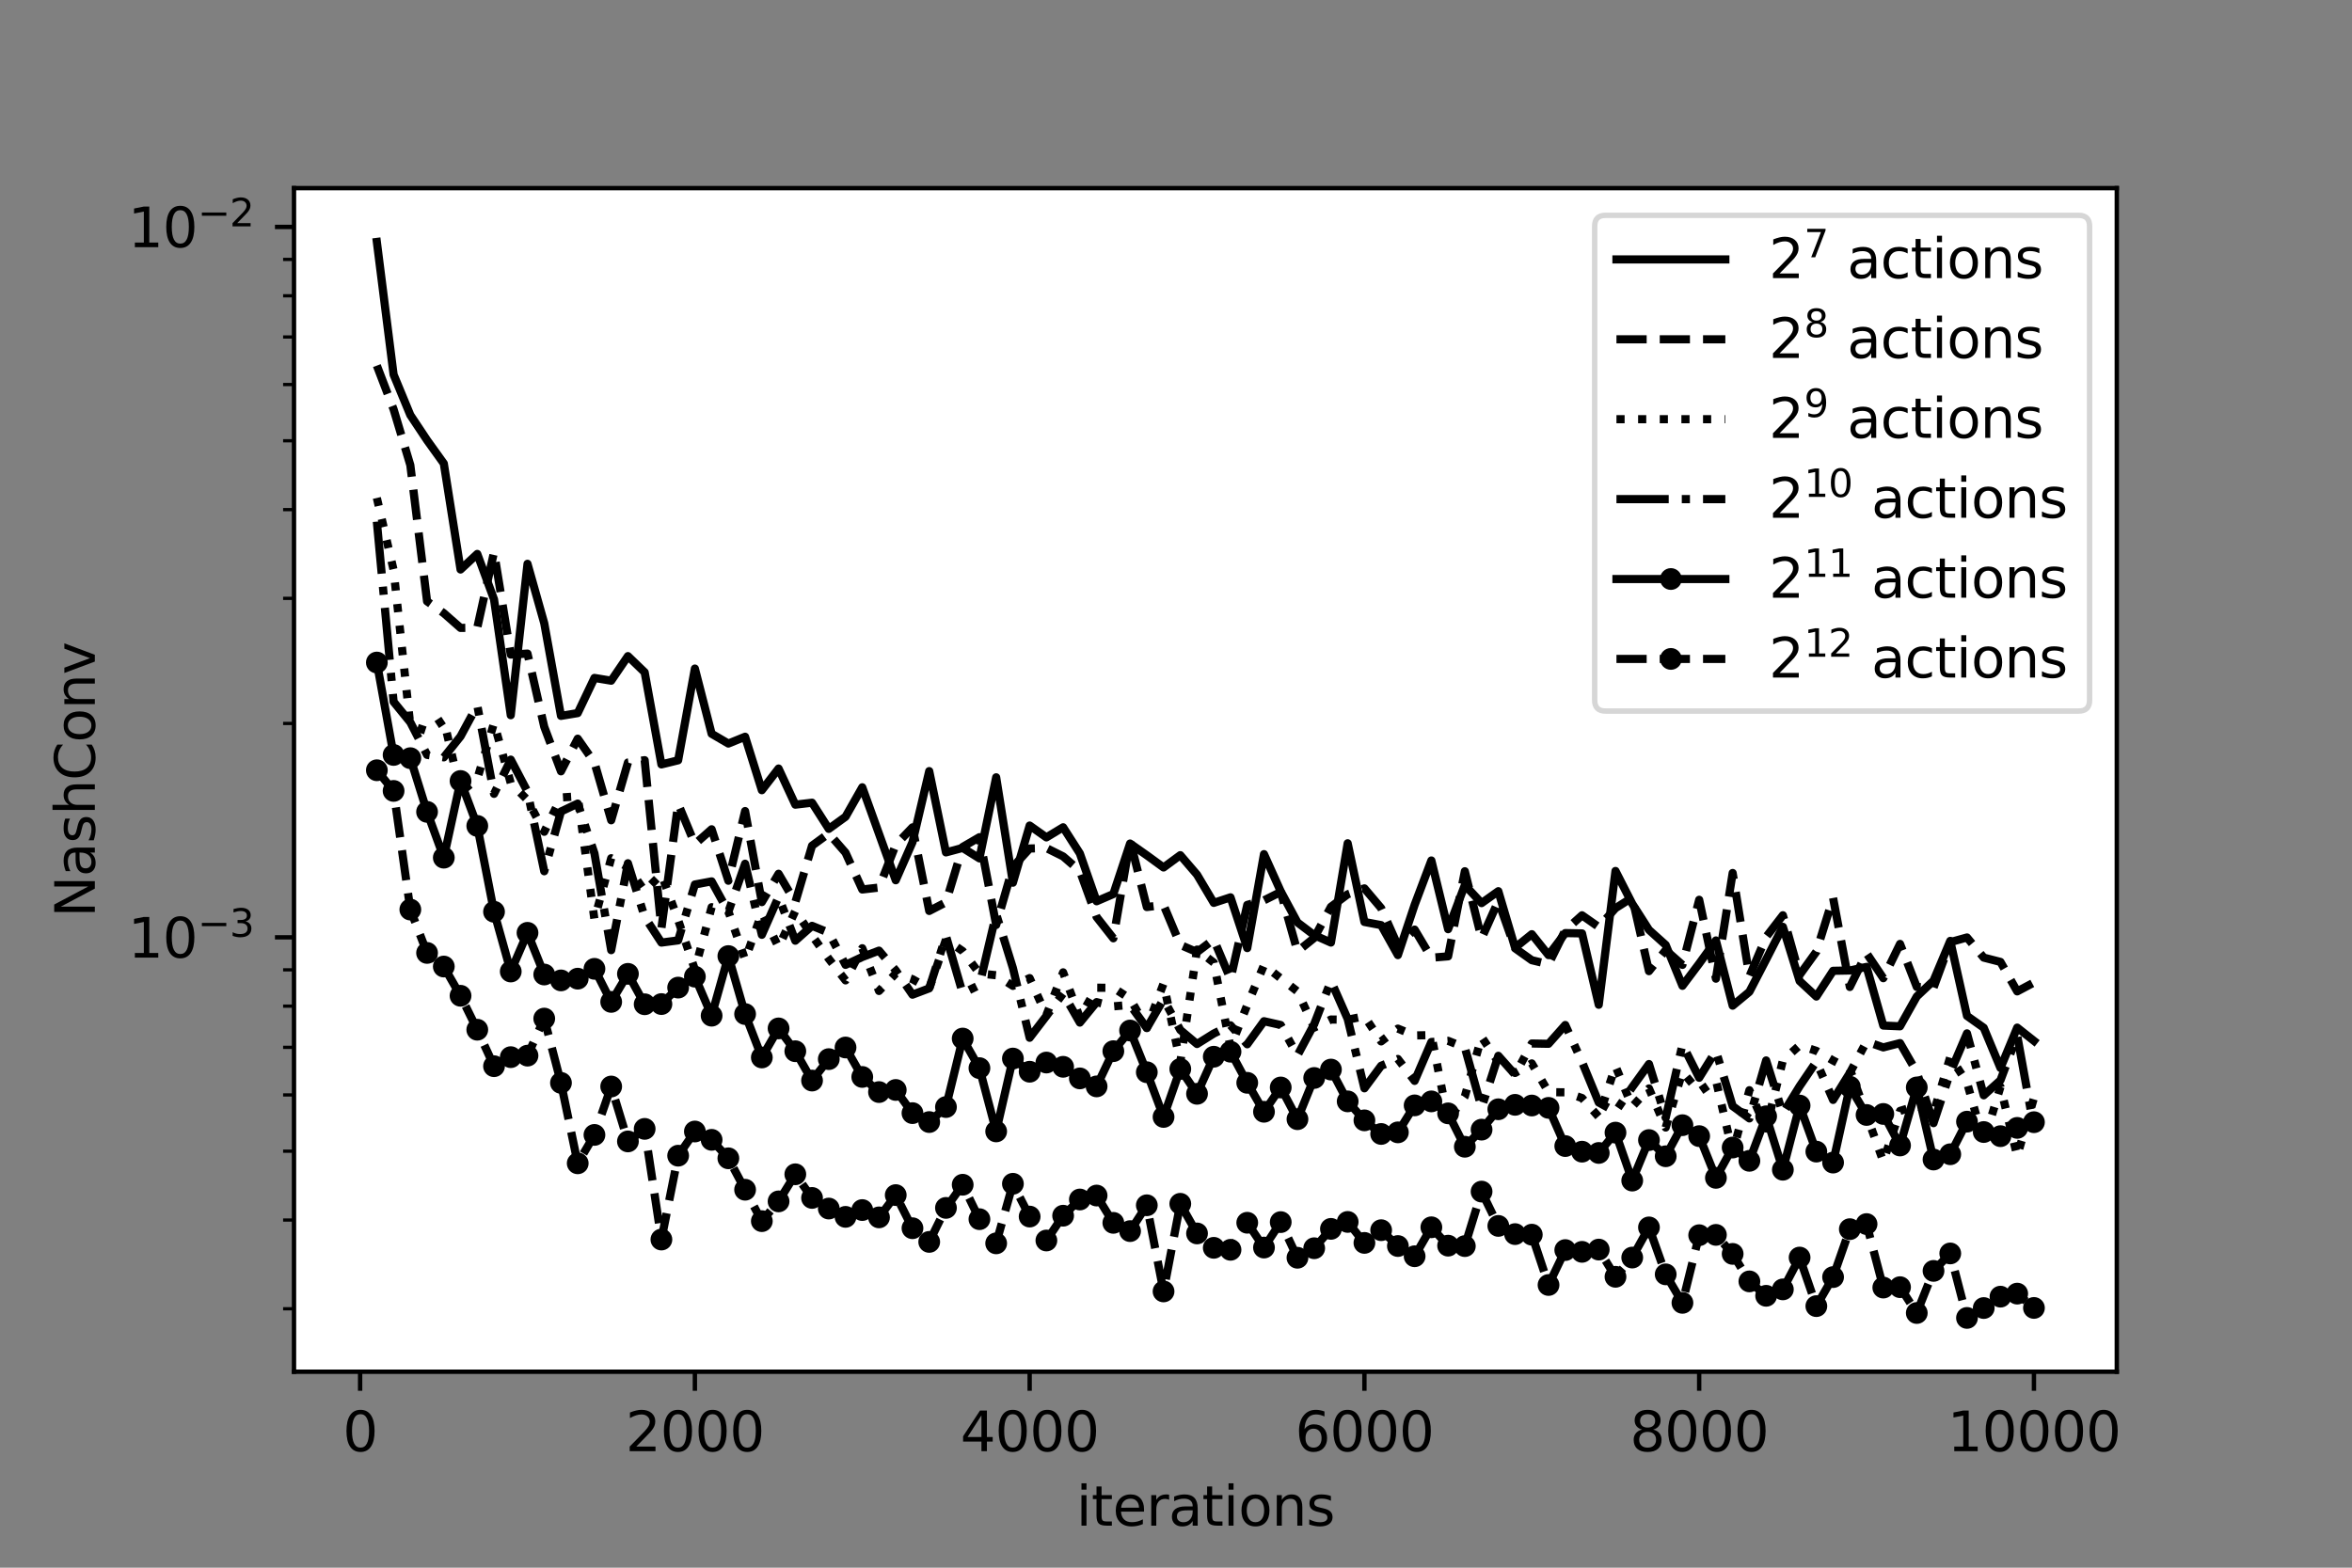 <?xml version="1.0" encoding="utf-8" standalone="no"?>
<!DOCTYPE svg PUBLIC "-//W3C//DTD SVG 1.1//EN"
  "http://www.w3.org/Graphics/SVG/1.1/DTD/svg11.dtd">
<svg xmlns:xlink="http://www.w3.org/1999/xlink" width="432pt" height="288pt" viewBox="0 0 432 288" xmlns="http://www.w3.org/2000/svg" version="1.1">
 <rect x="0" y="0" width="432" height="288" fill="#808080" stroke="none"/>
 <defs>
  <style type="text/css">*{stroke-linejoin: round; stroke-linecap: butt}</style>
 </defs>
 <g id="figure_1">
  <g id="patch_1">
   <path d="M 0 288 
L 432 288 
L 432 0 
L 0 0 
L 0 288 
z
" style="fill: none"/>
  </g>
  <g id="axes_1">
   <g id="patch_2">
    <path d="M 54 252 
L 388.8 252 
L 388.8 34.56 
L 54 34.56 
z
" style="fill: #ffffff"/>
   </g>
   <g id="matplotlib.axis_1">
    <g id="xtick_1">
     <g id="line2d_1">
      <defs>
       <path id="m431e5db49f" d="M 0 0 
L 0 3.5 
" style="stroke: #000000; stroke-width: 0.8"/>
      </defs>
      <g>
       <use xlink:href="#m431e5db49f" x="66.144" y="252" style="stroke: #000000; stroke-width: 0.8"/>
      </g>
     </g>
     <g id="text_1">
      <!-- 0 -->
      <g transform="translate(62.963 266.598)scale(0.1 -0.1)">
       <defs>
        <path id="DejaVuSans-30" d="M 2034 4250 
Q 1547 4250 1301 3770 
Q 1056 3291 1056 2328 
Q 1056 1369 1301 889 
Q 1547 409 2034 409 
Q 2525 409 2770 889 
Q 3016 1369 3016 2328 
Q 3016 3291 2770 3770 
Q 2525 4250 2034 4250 
z
M 2034 4750 
Q 2819 4750 3233 4129 
Q 3647 3509 3647 2328 
Q 3647 1150 3233 529 
Q 2819 -91 2034 -91 
Q 1250 -91 836 529 
Q 422 1150 422 2328 
Q 422 3509 836 4129 
Q 1250 4750 2034 4750 
z
" transform="scale(0.016)"/>
       </defs>
       <use xlink:href="#DejaVuSans-30"/>
      </g>
     </g>
    </g>
    <g id="xtick_2">
     <g id="line2d_2">
      <g>
       <use xlink:href="#m431e5db49f" x="127.631" y="252" style="stroke: #000000; stroke-width: 0.8"/>
      </g>
     </g>
     <g id="text_2">
      <!-- 2000 -->
      <g transform="translate(114.906 266.598)scale(0.1 -0.1)">
       <defs>
        <path id="DejaVuSans-32" d="M 1228 531 
L 3431 531 
L 3431 0 
L 469 0 
L 469 531 
Q 828 903 1448 1529 
Q 2069 2156 2228 2338 
Q 2531 2678 2651 2914 
Q 2772 3150 2772 3378 
Q 2772 3750 2511 3984 
Q 2250 4219 1831 4219 
Q 1534 4219 1204 4116 
Q 875 4013 500 3803 
L 500 4441 
Q 881 4594 1212 4672 
Q 1544 4750 1819 4750 
Q 2544 4750 2975 4387 
Q 3406 4025 3406 3419 
Q 3406 3131 3298 2873 
Q 3191 2616 2906 2266 
Q 2828 2175 2409 1742 
Q 1991 1309 1228 531 
z
" transform="scale(0.016)"/>
       </defs>
       <use xlink:href="#DejaVuSans-32"/>
       <use xlink:href="#DejaVuSans-30" x="63.623"/>
       <use xlink:href="#DejaVuSans-30" x="127.246"/>
       <use xlink:href="#DejaVuSans-30" x="190.869"/>
      </g>
     </g>
    </g>
    <g id="xtick_3">
     <g id="line2d_3">
      <g>
       <use xlink:href="#m431e5db49f" x="189.119" y="252" style="stroke: #000000; stroke-width: 0.8"/>
      </g>
     </g>
     <g id="text_3">
      <!-- 4000 -->
      <g transform="translate(176.394 266.598)scale(0.1 -0.1)">
       <defs>
        <path id="DejaVuSans-34" d="M 2419 4116 
L 825 1625 
L 2419 1625 
L 2419 4116 
z
M 2253 4666 
L 3047 4666 
L 3047 1625 
L 3713 1625 
L 3713 1100 
L 3047 1100 
L 3047 0 
L 2419 0 
L 2419 1100 
L 313 1100 
L 313 1709 
L 2253 4666 
z
" transform="scale(0.016)"/>
       </defs>
       <use xlink:href="#DejaVuSans-34"/>
       <use xlink:href="#DejaVuSans-30" x="63.623"/>
       <use xlink:href="#DejaVuSans-30" x="127.246"/>
       <use xlink:href="#DejaVuSans-30" x="190.869"/>
      </g>
     </g>
    </g>
    <g id="xtick_4">
     <g id="line2d_4">
      <g>
       <use xlink:href="#m431e5db49f" x="250.607" y="252" style="stroke: #000000; stroke-width: 0.8"/>
      </g>
     </g>
     <g id="text_4">
      <!-- 6000 -->
      <g transform="translate(237.882 266.598)scale(0.1 -0.1)">
       <defs>
        <path id="DejaVuSans-36" d="M 2113 2584 
Q 1688 2584 1439 2293 
Q 1191 2003 1191 1497 
Q 1191 994 1439 701 
Q 1688 409 2113 409 
Q 2538 409 2786 701 
Q 3034 994 3034 1497 
Q 3034 2003 2786 2293 
Q 2538 2584 2113 2584 
z
M 3366 4563 
L 3366 3988 
Q 3128 4100 2886 4159 
Q 2644 4219 2406 4219 
Q 1781 4219 1451 3797 
Q 1122 3375 1075 2522 
Q 1259 2794 1537 2939 
Q 1816 3084 2150 3084 
Q 2853 3084 3261 2657 
Q 3669 2231 3669 1497 
Q 3669 778 3244 343 
Q 2819 -91 2113 -91 
Q 1303 -91 875 529 
Q 447 1150 447 2328 
Q 447 3434 972 4092 
Q 1497 4750 2381 4750 
Q 2619 4750 2861 4703 
Q 3103 4656 3366 4563 
z
" transform="scale(0.016)"/>
       </defs>
       <use xlink:href="#DejaVuSans-36"/>
       <use xlink:href="#DejaVuSans-30" x="63.623"/>
       <use xlink:href="#DejaVuSans-30" x="127.246"/>
       <use xlink:href="#DejaVuSans-30" x="190.869"/>
      </g>
     </g>
    </g>
    <g id="xtick_5">
     <g id="line2d_5">
      <g>
       <use xlink:href="#m431e5db49f" x="312.094" y="252" style="stroke: #000000; stroke-width: 0.8"/>
      </g>
     </g>
     <g id="text_5">
      <!-- 8000 -->
      <g transform="translate(299.369 266.598)scale(0.1 -0.1)">
       <defs>
        <path id="DejaVuSans-38" d="M 2034 2216 
Q 1584 2216 1326 1975 
Q 1069 1734 1069 1313 
Q 1069 891 1326 650 
Q 1584 409 2034 409 
Q 2484 409 2743 651 
Q 3003 894 3003 1313 
Q 3003 1734 2745 1975 
Q 2488 2216 2034 2216 
z
M 1403 2484 
Q 997 2584 770 2862 
Q 544 3141 544 3541 
Q 544 4100 942 4425 
Q 1341 4750 2034 4750 
Q 2731 4750 3128 4425 
Q 3525 4100 3525 3541 
Q 3525 3141 3298 2862 
Q 3072 2584 2669 2484 
Q 3125 2378 3379 2068 
Q 3634 1759 3634 1313 
Q 3634 634 3220 271 
Q 2806 -91 2034 -91 
Q 1263 -91 848 271 
Q 434 634 434 1313 
Q 434 1759 690 2068 
Q 947 2378 1403 2484 
z
M 1172 3481 
Q 1172 3119 1398 2916 
Q 1625 2713 2034 2713 
Q 2441 2713 2670 2916 
Q 2900 3119 2900 3481 
Q 2900 3844 2670 4047 
Q 2441 4250 2034 4250 
Q 1625 4250 1398 4047 
Q 1172 3844 1172 3481 
z
" transform="scale(0.016)"/>
       </defs>
       <use xlink:href="#DejaVuSans-38"/>
       <use xlink:href="#DejaVuSans-30" x="63.623"/>
       <use xlink:href="#DejaVuSans-30" x="127.246"/>
       <use xlink:href="#DejaVuSans-30" x="190.869"/>
      </g>
     </g>
    </g>
    <g id="xtick_6">
     <g id="line2d_6">
      <g>
       <use xlink:href="#m431e5db49f" x="373.582" y="252" style="stroke: #000000; stroke-width: 0.8"/>
      </g>
     </g>
     <g id="text_6">
      <!-- 10000 -->
      <g transform="translate(357.676 266.598)scale(0.1 -0.1)">
       <defs>
        <path id="DejaVuSans-31" d="M 794 531 
L 1825 531 
L 1825 4091 
L 703 3866 
L 703 4441 
L 1819 4666 
L 2450 4666 
L 2450 531 
L 3481 531 
L 3481 0 
L 794 0 
L 794 531 
z
" transform="scale(0.016)"/>
       </defs>
       <use xlink:href="#DejaVuSans-31"/>
       <use xlink:href="#DejaVuSans-30" x="63.623"/>
       <use xlink:href="#DejaVuSans-30" x="127.246"/>
       <use xlink:href="#DejaVuSans-30" x="190.869"/>
       <use xlink:href="#DejaVuSans-30" x="254.492"/>
      </g>
     </g>
    </g>
    <g id="text_7">
     <!-- iterations -->
     <g transform="translate(197.673 280.277)scale(0.1 -0.1)">
      <defs>
       <path id="DejaVuSans-69" d="M 603 3500 
L 1178 3500 
L 1178 0 
L 603 0 
L 603 3500 
z
M 603 4863 
L 1178 4863 
L 1178 4134 
L 603 4134 
L 603 4863 
z
" transform="scale(0.016)"/>
       <path id="DejaVuSans-74" d="M 1172 4494 
L 1172 3500 
L 2356 3500 
L 2356 3053 
L 1172 3053 
L 1172 1153 
Q 1172 725 1289 603 
Q 1406 481 1766 481 
L 2356 481 
L 2356 0 
L 1766 0 
Q 1100 0 847 248 
Q 594 497 594 1153 
L 594 3053 
L 172 3053 
L 172 3500 
L 594 3500 
L 594 4494 
L 1172 4494 
z
" transform="scale(0.016)"/>
       <path id="DejaVuSans-65" d="M 3597 1894 
L 3597 1613 
L 953 1613 
Q 991 1019 1311 708 
Q 1631 397 2203 397 
Q 2534 397 2845 478 
Q 3156 559 3463 722 
L 3463 178 
Q 3153 47 2828 -22 
Q 2503 -91 2169 -91 
Q 1331 -91 842 396 
Q 353 884 353 1716 
Q 353 2575 817 3079 
Q 1281 3584 2069 3584 
Q 2775 3584 3186 3129 
Q 3597 2675 3597 1894 
z
M 3022 2063 
Q 3016 2534 2758 2815 
Q 2500 3097 2075 3097 
Q 1594 3097 1305 2825 
Q 1016 2553 972 2059 
L 3022 2063 
z
" transform="scale(0.016)"/>
       <path id="DejaVuSans-72" d="M 2631 2963 
Q 2534 3019 2420 3045 
Q 2306 3072 2169 3072 
Q 1681 3072 1420 2755 
Q 1159 2438 1159 1844 
L 1159 0 
L 581 0 
L 581 3500 
L 1159 3500 
L 1159 2956 
Q 1341 3275 1631 3429 
Q 1922 3584 2338 3584 
Q 2397 3584 2469 3576 
Q 2541 3569 2628 3553 
L 2631 2963 
z
" transform="scale(0.016)"/>
       <path id="DejaVuSans-61" d="M 2194 1759 
Q 1497 1759 1228 1600 
Q 959 1441 959 1056 
Q 959 750 1161 570 
Q 1363 391 1709 391 
Q 2188 391 2477 730 
Q 2766 1069 2766 1631 
L 2766 1759 
L 2194 1759 
z
M 3341 1997 
L 3341 0 
L 2766 0 
L 2766 531 
Q 2569 213 2275 61 
Q 1981 -91 1556 -91 
Q 1019 -91 701 211 
Q 384 513 384 1019 
Q 384 1609 779 1909 
Q 1175 2209 1959 2209 
L 2766 2209 
L 2766 2266 
Q 2766 2663 2505 2880 
Q 2244 3097 1772 3097 
Q 1472 3097 1187 3025 
Q 903 2953 641 2809 
L 641 3341 
Q 956 3463 1253 3523 
Q 1550 3584 1831 3584 
Q 2591 3584 2966 3190 
Q 3341 2797 3341 1997 
z
" transform="scale(0.016)"/>
       <path id="DejaVuSans-6f" d="M 1959 3097 
Q 1497 3097 1228 2736 
Q 959 2375 959 1747 
Q 959 1119 1226 758 
Q 1494 397 1959 397 
Q 2419 397 2687 759 
Q 2956 1122 2956 1747 
Q 2956 2369 2687 2733 
Q 2419 3097 1959 3097 
z
M 1959 3584 
Q 2709 3584 3137 3096 
Q 3566 2609 3566 1747 
Q 3566 888 3137 398 
Q 2709 -91 1959 -91 
Q 1206 -91 779 398 
Q 353 888 353 1747 
Q 353 2609 779 3096 
Q 1206 3584 1959 3584 
z
" transform="scale(0.016)"/>
       <path id="DejaVuSans-6e" d="M 3513 2113 
L 3513 0 
L 2938 0 
L 2938 2094 
Q 2938 2591 2744 2837 
Q 2550 3084 2163 3084 
Q 1697 3084 1428 2787 
Q 1159 2491 1159 1978 
L 1159 0 
L 581 0 
L 581 3500 
L 1159 3500 
L 1159 2956 
Q 1366 3272 1645 3428 
Q 1925 3584 2291 3584 
Q 2894 3584 3203 3211 
Q 3513 2838 3513 2113 
z
" transform="scale(0.016)"/>
       <path id="DejaVuSans-73" d="M 2834 3397 
L 2834 2853 
Q 2591 2978 2328 3040 
Q 2066 3103 1784 3103 
Q 1356 3103 1142 2972 
Q 928 2841 928 2578 
Q 928 2378 1081 2264 
Q 1234 2150 1697 2047 
L 1894 2003 
Q 2506 1872 2764 1633 
Q 3022 1394 3022 966 
Q 3022 478 2636 193 
Q 2250 -91 1575 -91 
Q 1294 -91 989 -36 
Q 684 19 347 128 
L 347 722 
Q 666 556 975 473 
Q 1284 391 1588 391 
Q 1994 391 2212 530 
Q 2431 669 2431 922 
Q 2431 1156 2273 1281 
Q 2116 1406 1581 1522 
L 1381 1569 
Q 847 1681 609 1914 
Q 372 2147 372 2553 
Q 372 3047 722 3315 
Q 1072 3584 1716 3584 
Q 2034 3584 2315 3537 
Q 2597 3491 2834 3397 
z
" transform="scale(0.016)"/>
      </defs>
      <use xlink:href="#DejaVuSans-69"/>
      <use xlink:href="#DejaVuSans-74" x="27.783"/>
      <use xlink:href="#DejaVuSans-65" x="66.992"/>
      <use xlink:href="#DejaVuSans-72" x="128.516"/>
      <use xlink:href="#DejaVuSans-61" x="169.629"/>
      <use xlink:href="#DejaVuSans-74" x="230.908"/>
      <use xlink:href="#DejaVuSans-69" x="270.117"/>
      <use xlink:href="#DejaVuSans-6f" x="297.9"/>
      <use xlink:href="#DejaVuSans-6e" x="359.082"/>
      <use xlink:href="#DejaVuSans-73" x="422.461"/>
     </g>
    </g>
   </g>
   <g id="matplotlib.axis_2">
    <g id="ytick_1">
     <g id="line2d_7">
      <defs>
       <path id="m8b0884e45c" d="M 0 0 
L -3.5 0 
" style="stroke: #000000; stroke-width: 0.8"/>
      </defs>
      <g>
       <use xlink:href="#m8b0884e45c" x="54" y="172.195" style="stroke: #000000; stroke-width: 0.8"/>
      </g>
     </g>
     <g id="text_8">
      <!-- $\mathdefault{10^{-3}}$ -->
      <g transform="translate(23.5 175.994)scale(0.1 -0.1)">
       <defs>
        <path id="DejaVuSans-2212" d="M 678 2272 
L 4684 2272 
L 4684 1741 
L 678 1741 
L 678 2272 
z
" transform="scale(0.016)"/>
        <path id="DejaVuSans-33" d="M 2597 2516 
Q 3050 2419 3304 2112 
Q 3559 1806 3559 1356 
Q 3559 666 3084 287 
Q 2609 -91 1734 -91 
Q 1441 -91 1130 -33 
Q 819 25 488 141 
L 488 750 
Q 750 597 1062 519 
Q 1375 441 1716 441 
Q 2309 441 2620 675 
Q 2931 909 2931 1356 
Q 2931 1769 2642 2001 
Q 2353 2234 1838 2234 
L 1294 2234 
L 1294 2753 
L 1863 2753 
Q 2328 2753 2575 2939 
Q 2822 3125 2822 3475 
Q 2822 3834 2567 4026 
Q 2313 4219 1838 4219 
Q 1578 4219 1281 4162 
Q 984 4106 628 3988 
L 628 4550 
Q 988 4650 1302 4700 
Q 1616 4750 1894 4750 
Q 2613 4750 3031 4423 
Q 3450 4097 3450 3541 
Q 3450 3153 3228 2886 
Q 3006 2619 2597 2516 
z
" transform="scale(0.016)"/>
       </defs>
       <use xlink:href="#DejaVuSans-31" transform="translate(0 0.766)"/>
       <use xlink:href="#DejaVuSans-30" transform="translate(63.623 0.766)"/>
       <use xlink:href="#DejaVuSans-2212" transform="translate(128.203 39.047)scale(0.7)"/>
       <use xlink:href="#DejaVuSans-33" transform="translate(186.855 39.047)scale(0.7)"/>
      </g>
     </g>
    </g>
    <g id="ytick_2">
     <g id="line2d_8">
      <g>
       <use xlink:href="#m8b0884e45c" x="54" y="41.69" style="stroke: #000000; stroke-width: 0.8"/>
      </g>
     </g>
     <g id="text_9">
      <!-- $\mathdefault{10^{-2}}$ -->
      <g transform="translate(23.5 45.489)scale(0.1 -0.1)">
       <use xlink:href="#DejaVuSans-31" transform="translate(0 0.766)"/>
       <use xlink:href="#DejaVuSans-30" transform="translate(63.623 0.766)"/>
       <use xlink:href="#DejaVuSans-2212" transform="translate(128.203 39.047)scale(0.7)"/>
       <use xlink:href="#DejaVuSans-32" transform="translate(186.855 39.047)scale(0.7)"/>
      </g>
     </g>
    </g>
    <g id="ytick_3">
     <g id="line2d_9">
      <defs>
       <path id="mf9dd684ae2" d="M 0 0 
L -2 0 
" style="stroke: #000000; stroke-width: 0.6"/>
      </defs>
      <g>
       <use xlink:href="#mf9dd684ae2" x="54" y="240.433" style="stroke: #000000; stroke-width: 0.6"/>
      </g>
     </g>
    </g>
    <g id="ytick_4">
     <g id="line2d_10">
      <g>
       <use xlink:href="#mf9dd684ae2" x="54" y="224.128" style="stroke: #000000; stroke-width: 0.6"/>
      </g>
     </g>
    </g>
    <g id="ytick_5">
     <g id="line2d_11">
      <g>
       <use xlink:href="#mf9dd684ae2" x="54" y="211.48" style="stroke: #000000; stroke-width: 0.6"/>
      </g>
     </g>
    </g>
    <g id="ytick_6">
     <g id="line2d_12">
      <g>
       <use xlink:href="#mf9dd684ae2" x="54" y="201.147" style="stroke: #000000; stroke-width: 0.6"/>
      </g>
     </g>
    </g>
    <g id="ytick_7">
     <g id="line2d_13">
      <g>
       <use xlink:href="#mf9dd684ae2" x="54" y="192.41" style="stroke: #000000; stroke-width: 0.6"/>
      </g>
     </g>
    </g>
    <g id="ytick_8">
     <g id="line2d_14">
      <g>
       <use xlink:href="#mf9dd684ae2" x="54" y="184.842" style="stroke: #000000; stroke-width: 0.6"/>
      </g>
     </g>
    </g>
    <g id="ytick_9">
     <g id="line2d_15">
      <g>
       <use xlink:href="#mf9dd684ae2" x="54" y="178.166" style="stroke: #000000; stroke-width: 0.6"/>
      </g>
     </g>
    </g>
    <g id="ytick_10">
     <g id="line2d_16">
      <g>
       <use xlink:href="#mf9dd684ae2" x="54" y="132.909" style="stroke: #000000; stroke-width: 0.6"/>
      </g>
     </g>
    </g>
    <g id="ytick_11">
     <g id="line2d_17">
      <g>
       <use xlink:href="#mf9dd684ae2" x="54" y="109.928" style="stroke: #000000; stroke-width: 0.6"/>
      </g>
     </g>
    </g>
    <g id="ytick_12">
     <g id="line2d_18">
      <g>
       <use xlink:href="#mf9dd684ae2" x="54" y="93.623" style="stroke: #000000; stroke-width: 0.6"/>
      </g>
     </g>
    </g>
    <g id="ytick_13">
     <g id="line2d_19">
      <g>
       <use xlink:href="#mf9dd684ae2" x="54" y="80.976" style="stroke: #000000; stroke-width: 0.6"/>
      </g>
     </g>
    </g>
    <g id="ytick_14">
     <g id="line2d_20">
      <g>
       <use xlink:href="#mf9dd684ae2" x="54" y="70.642" style="stroke: #000000; stroke-width: 0.6"/>
      </g>
     </g>
    </g>
    <g id="ytick_15">
     <g id="line2d_21">
      <g>
       <use xlink:href="#mf9dd684ae2" x="54" y="61.906" style="stroke: #000000; stroke-width: 0.6"/>
      </g>
     </g>
    </g>
    <g id="ytick_16">
     <g id="line2d_22">
      <g>
       <use xlink:href="#mf9dd684ae2" x="54" y="54.337" style="stroke: #000000; stroke-width: 0.6"/>
      </g>
     </g>
    </g>
    <g id="ytick_17">
     <g id="line2d_23">
      <g>
       <use xlink:href="#mf9dd684ae2" x="54" y="47.662" style="stroke: #000000; stroke-width: 0.6"/>
      </g>
     </g>
    </g>
    <g id="text_10">
     <!-- NashConv -->
     <g transform="translate(17.42 168.537)rotate(-90)scale(0.1 -0.1)">
      <defs>
       <path id="DejaVuSans-4e" d="M 628 4666 
L 1478 4666 
L 3547 763 
L 3547 4666 
L 4159 4666 
L 4159 0 
L 3309 0 
L 1241 3903 
L 1241 0 
L 628 0 
L 628 4666 
z
" transform="scale(0.016)"/>
       <path id="DejaVuSans-68" d="M 3513 2113 
L 3513 0 
L 2938 0 
L 2938 2094 
Q 2938 2591 2744 2837 
Q 2550 3084 2163 3084 
Q 1697 3084 1428 2787 
Q 1159 2491 1159 1978 
L 1159 0 
L 581 0 
L 581 4863 
L 1159 4863 
L 1159 2956 
Q 1366 3272 1645 3428 
Q 1925 3584 2291 3584 
Q 2894 3584 3203 3211 
Q 3513 2838 3513 2113 
z
" transform="scale(0.016)"/>
       <path id="DejaVuSans-43" d="M 4122 4306 
L 4122 3641 
Q 3803 3938 3442 4084 
Q 3081 4231 2675 4231 
Q 1875 4231 1450 3742 
Q 1025 3253 1025 2328 
Q 1025 1406 1450 917 
Q 1875 428 2675 428 
Q 3081 428 3442 575 
Q 3803 722 4122 1019 
L 4122 359 
Q 3791 134 3420 21 
Q 3050 -91 2638 -91 
Q 1578 -91 968 557 
Q 359 1206 359 2328 
Q 359 3453 968 4101 
Q 1578 4750 2638 4750 
Q 3056 4750 3426 4639 
Q 3797 4528 4122 4306 
z
" transform="scale(0.016)"/>
       <path id="DejaVuSans-76" d="M 191 3500 
L 800 3500 
L 1894 563 
L 2988 3500 
L 3597 3500 
L 2284 0 
L 1503 0 
L 191 3500 
z
" transform="scale(0.016)"/>
      </defs>
      <use xlink:href="#DejaVuSans-4e"/>
      <use xlink:href="#DejaVuSans-61" x="74.805"/>
      <use xlink:href="#DejaVuSans-73" x="136.084"/>
      <use xlink:href="#DejaVuSans-68" x="188.184"/>
      <use xlink:href="#DejaVuSans-43" x="251.562"/>
      <use xlink:href="#DejaVuSans-6f" x="321.387"/>
      <use xlink:href="#DejaVuSans-6e" x="382.568"/>
      <use xlink:href="#DejaVuSans-76" x="445.947"/>
     </g>
    </g>
   </g>
   <g id="line2d_24">
    <path d="M 69.218 44.444 
L 72.293 68.818 
L 75.367 76.249 
L 78.441 80.87 
L 81.516 85.149 
L 84.59 104.622 
L 87.664 101.765 
L 90.739 110.104 
L 93.813 131.393 
L 96.888 103.578 
L 99.962 114.489 
L 103.036 131.512 
L 106.111 131.004 
L 109.185 124.542 
L 112.26 125.049 
L 115.334 120.536 
L 118.408 123.501 
L 121.483 140.43 
L 124.557 139.676 
L 127.631 122.823 
L 130.706 134.801 
L 133.78 136.597 
L 136.855 135.347 
L 139.929 145.168 
L 143.003 141.19 
L 146.078 147.824 
L 149.152 147.463 
L 152.226 152.274 
L 155.301 150.049 
L 158.375 144.634 
L 161.45 153.179 
L 164.524 161.713 
L 167.598 154.726 
L 170.673 141.66 
L 173.747 156.594 
L 176.821 155.77 
L 179.896 157.695 
L 182.97 142.798 
L 186.045 162.163 
L 189.119 151.66 
L 192.193 153.838 
L 195.268 151.98 
L 198.342 156.784 
L 201.417 165.57 
L 204.491 164.247 
L 207.565 154.965 
L 210.64 157.128 
L 213.714 159.365 
L 216.788 157.102 
L 219.863 160.685 
L 222.937 165.863 
L 226.012 164.848 
L 229.086 174.176 
L 232.16 156.914 
L 235.235 163.751 
L 238.309 169.466 
L 241.383 171.792 
L 244.458 173.159 
L 247.532 154.918 
L 250.607 169.374 
L 253.681 169.954 
L 256.755 175.461 
L 259.83 166.234 
L 262.904 158.081 
L 265.979 170.701 
L 269.053 162.609 
L 272.127 165.911 
L 275.202 163.721 
L 278.276 174.097 
L 281.35 171.618 
L 284.425 175.464 
L 287.499 171.416 
L 290.574 171.474 
L 293.648 184.587 
L 296.722 160.005 
L 299.797 166.026 
L 302.871 170.831 
L 305.945 173.594 
L 309.02 181.106 
L 312.094 177.02 
L 315.169 172.77 
L 318.243 184.75 
L 321.317 182.204 
L 324.392 176.271 
L 327.466 170.264 
L 330.54 180.225 
L 333.615 183.076 
L 336.689 178.346 
L 339.764 178.29 
L 342.838 177.627 
L 345.912 188.406 
L 348.987 188.54 
L 352.061 183.065 
L 355.136 180.166 
L 358.21 172.852 
L 361.284 186.632 
L 364.359 188.809 
L 367.433 196.199 
L 370.507 188.784 
L 373.582 191.217 
" clip-path="url(#pb88d6899cb)" style="fill: none; stroke: #000000; stroke-width: 1.5; stroke-linecap: square"/>
   </g>
   <g id="line2d_25">
    <path d="M 69.218 67.164 
L 72.293 75.201 
L 75.367 85.451 
L 78.441 110.468 
L 81.516 112.651 
L 84.59 115.355 
L 87.664 115.305 
L 90.739 101.416 
L 93.813 120.254 
L 96.888 120.072 
L 99.962 133.525 
L 103.036 141.701 
L 106.111 135.705 
L 109.185 140.09 
L 112.26 150.692 
L 115.334 140.081 
L 118.408 139.654 
L 121.483 170.556 
L 124.557 147.677 
L 127.631 155.065 
L 130.706 152.345 
L 133.78 161.801 
L 136.855 149.001 
L 139.929 165.726 
L 143.003 160.519 
L 146.078 165.752 
L 149.152 155.361 
L 152.226 153.114 
L 155.301 156.642 
L 158.375 163.408 
L 161.45 163.052 
L 164.524 155.209 
L 167.598 151.993 
L 170.673 167.351 
L 173.747 165.758 
L 176.821 155.59 
L 179.896 153.801 
L 182.97 169.919 
L 186.045 159.262 
L 189.119 155.88 
L 192.193 155.799 
L 195.268 157.333 
L 198.342 159.993 
L 201.417 168.465 
L 204.491 172.373 
L 207.565 154.425 
L 210.64 166.633 
L 213.714 166.252 
L 216.788 173.585 
L 219.863 174.914 
L 222.937 172.582 
L 226.012 179.882 
L 229.086 166.236 
L 232.16 165.405 
L 235.235 163.86 
L 238.309 174.786 
L 241.383 172.309 
L 244.458 166.592 
L 247.532 164.292 
L 250.607 163.202 
L 253.681 166.83 
L 256.755 173.75 
L 259.83 170.776 
L 262.904 175.942 
L 265.979 175.69 
L 269.053 160.055 
L 272.127 172.402 
L 275.202 165.522 
L 278.276 174.21 
L 281.35 176.4 
L 284.425 177.136 
L 287.499 170.909 
L 290.574 168.147 
L 293.648 170.299 
L 296.722 166.841 
L 299.797 164.892 
L 302.871 178.41 
L 305.945 174.541 
L 309.02 177.258 
L 312.094 165.301 
L 315.169 179.791 
L 318.243 160.375 
L 321.317 179.39 
L 324.392 172.125 
L 327.466 168.142 
L 330.54 179.108 
L 333.615 174.841 
L 336.689 164.95 
L 339.764 181.319 
L 342.838 175.12 
L 345.912 179.701 
L 348.987 173.407 
L 352.061 181.314 
L 355.136 181.446 
L 358.21 173.08 
L 361.284 172.222 
L 364.359 175.924 
L 367.433 176.711 
L 370.507 182.127 
L 373.582 180.496 
" clip-path="url(#pb88d6899cb)" style="fill: none; stroke-dasharray: 5.55,2.4; stroke-dashoffset: 0; stroke: #000000; stroke-width: 1.5"/>
   </g>
   <g id="line2d_26">
    <path d="M 69.218 91.476 
L 72.293 104.711 
L 75.367 133.292 
L 78.441 134.301 
L 81.516 132.268 
L 84.59 145.532 
L 87.664 143.089 
L 90.739 132.825 
L 93.813 143.874 
L 96.888 146.969 
L 99.962 152.808 
L 103.036 146.505 
L 106.111 146.302 
L 109.185 168.933 
L 112.26 157.664 
L 115.334 159.289 
L 118.408 163.659 
L 121.483 160.603 
L 124.557 169.021 
L 127.631 178.132 
L 130.706 166.661 
L 133.78 167.402 
L 136.855 176.307 
L 139.929 167.717 
L 143.003 174.003 
L 146.078 167.343 
L 149.152 171.871 
L 152.226 176.144 
L 155.301 180.106 
L 158.375 174.198 
L 161.45 182.049 
L 164.524 178.845 
L 167.598 179.884 
L 170.673 181.611 
L 173.747 172.596 
L 176.821 174.725 
L 179.896 178.838 
L 182.97 179.159 
L 186.045 181.115 
L 189.119 179.688 
L 192.193 186.482 
L 195.268 178.63 
L 198.342 186.947 
L 201.417 181.455 
L 204.491 181.468 
L 207.565 183.481 
L 210.64 188.821 
L 213.714 180.691 
L 216.788 195.117 
L 219.863 174.45 
L 222.937 176.843 
L 226.012 192.4 
L 229.086 184.631 
L 232.16 177.304 
L 235.235 179.73 
L 238.309 182.129 
L 241.383 188.787 
L 244.458 187.297 
L 247.532 187.335 
L 250.607 186.7 
L 253.681 191.318 
L 256.755 188.966 
L 259.83 190.223 
L 262.904 190.159 
L 265.979 205.863 
L 269.053 201.411 
L 272.127 190.492 
L 275.202 195.117 
L 278.276 197.115 
L 281.35 195.358 
L 284.425 200.64 
L 287.499 200.674 
L 290.574 201.719 
L 293.648 205.181 
L 296.722 195.854 
L 299.797 203.302 
L 302.871 199.956 
L 305.945 207.138 
L 309.02 196.909 
L 312.094 200.583 
L 315.169 198.426 
L 318.243 211.74 
L 321.317 200.282 
L 324.392 207.319 
L 327.466 194.799 
L 330.54 192.046 
L 333.615 193.052 
L 336.689 194.827 
L 339.764 196.406 
L 342.838 204.835 
L 345.912 213.377 
L 348.987 204.083 
L 352.061 203.138 
L 355.136 204.467 
L 358.21 194.164 
L 361.284 198.851 
L 364.359 209.805 
L 367.433 199.668 
L 370.507 212.387 
L 373.582 201.698 
" clip-path="url(#pb88d6899cb)" style="fill: none; stroke-dasharray: 1.5,2.475; stroke-dashoffset: 0; stroke: #000000; stroke-width: 1.5"/>
   </g>
   <g id="line2d_27">
    <path d="M 69.218 95.829 
L 72.293 128.921 
L 75.367 132.693 
L 78.441 138.674 
L 81.516 139.131 
L 84.59 135.279 
L 87.664 129.585 
L 90.739 145.834 
L 93.813 139.55 
L 96.888 145.425 
L 99.962 160.057 
L 103.036 149.083 
L 106.111 147.627 
L 109.185 156.777 
L 112.26 174.554 
L 115.334 158.585 
L 118.408 168.451 
L 121.483 173.161 
L 124.557 172.76 
L 127.631 162.49 
L 130.706 161.916 
L 133.78 167.513 
L 136.855 158.676 
L 139.929 171.732 
L 143.003 164.753 
L 146.078 172.817 
L 149.152 170.088 
L 152.226 171.343 
L 155.301 177.254 
L 158.375 175.814 
L 161.45 174.64 
L 164.524 178.264 
L 167.598 182.733 
L 170.673 181.57 
L 173.747 171.934 
L 176.821 182.472 
L 179.896 180.963 
L 182.97 167.917 
L 186.045 177.845 
L 189.119 190.651 
L 192.193 186.639 
L 195.268 182.511 
L 198.342 187.86 
L 201.417 184.103 
L 204.491 184.878 
L 207.565 184.611 
L 210.64 188.87 
L 213.714 183.56 
L 216.788 189.22 
L 219.863 191.796 
L 222.937 189.872 
L 226.012 188.357 
L 229.086 191.845 
L 232.16 187.606 
L 235.235 188.301 
L 238.309 193.891 
L 241.383 188.135 
L 244.458 180.208 
L 247.532 187.187 
L 250.607 199.936 
L 253.681 195.794 
L 256.755 194.546 
L 259.83 198.569 
L 262.904 191.427 
L 265.979 191.21 
L 269.053 192.434 
L 272.127 203.497 
L 275.202 193.962 
L 278.276 197.414 
L 281.35 191.701 
L 284.425 191.757 
L 287.499 188.301 
L 290.574 195.083 
L 293.648 202.537 
L 296.722 204.234 
L 299.797 199.721 
L 302.871 195.474 
L 305.945 205.351 
L 309.02 191.885 
L 312.094 197.998 
L 315.169 193.06 
L 318.243 203.203 
L 321.317 205.466 
L 324.392 194.813 
L 327.466 204.56 
L 330.54 199.555 
L 333.615 195.032 
L 336.689 202.068 
L 339.764 197.11 
L 342.838 191.353 
L 345.912 192.418 
L 348.987 191.627 
L 352.061 196.964 
L 355.136 206.333 
L 358.21 197.038 
L 361.284 189.838 
L 364.359 201.218 
L 367.433 198.458 
L 370.507 190.239 
L 373.582 207.242 
" clip-path="url(#pb88d6899cb)" style="fill: none; stroke-dasharray: 9.6,2.4,1.5,2.4; stroke-dashoffset: 0; stroke: #000000; stroke-width: 1.5"/>
   </g>
   <g id="line2d_28">
    <path d="M 69.218 121.715 
L 72.293 138.691 
L 75.367 139.285 
L 78.441 149.149 
L 81.516 157.562 
L 84.59 143.477 
L 87.664 151.728 
L 90.739 167.501 
L 93.813 178.476 
L 96.888 171.368 
L 99.962 179.028 
L 103.036 180.11 
L 106.111 179.792 
L 109.185 177.984 
L 112.26 184.058 
L 115.334 178.906 
L 118.408 184.495 
L 121.483 184.459 
L 124.557 181.431 
L 127.631 179.421 
L 130.706 186.593 
L 133.78 175.641 
L 136.855 186.293 
L 139.929 194.267 
L 143.003 188.93 
L 146.078 193.12 
L 149.152 198.509 
L 152.226 194.572 
L 155.301 192.436 
L 158.375 197.846 
L 161.45 200.624 
L 164.524 200.236 
L 167.598 204.493 
L 170.673 206.135 
L 173.747 203.376 
L 176.821 190.792 
L 179.896 196.226 
L 182.97 207.852 
L 186.045 194.465 
L 189.119 196.888 
L 192.193 195.2 
L 195.268 195.983 
L 198.342 198.113 
L 201.417 199.581 
L 204.491 193.11 
L 207.565 189.319 
L 210.64 196.979 
L 213.714 205.195 
L 216.788 196.382 
L 219.863 200.944 
L 222.937 194.131 
L 226.012 193.212 
L 229.086 198.925 
L 232.16 204.245 
L 235.235 199.78 
L 238.309 205.608 
L 241.383 198.035 
L 244.458 196.49 
L 247.532 202.334 
L 250.607 205.82 
L 253.681 208.32 
L 256.755 208.026 
L 259.83 203.069 
L 262.904 202.337 
L 265.979 204.535 
L 269.053 210.669 
L 272.127 207.525 
L 275.202 203.783 
L 278.276 202.969 
L 281.35 203.095 
L 284.425 203.525 
L 287.499 210.544 
L 290.574 211.574 
L 293.648 211.809 
L 296.722 208.073 
L 299.797 216.886 
L 302.871 209.442 
L 305.945 212.417 
L 309.02 206.708 
L 312.094 208.719 
L 315.169 216.383 
L 318.243 210.814 
L 321.317 213.254 
L 324.392 205.078 
L 327.466 214.892 
L 330.54 203.099 
L 333.615 211.561 
L 336.689 213.58 
L 339.764 199.643 
L 342.838 204.831 
L 345.912 204.643 
L 348.987 210.438 
L 352.061 199.772 
L 355.136 213.017 
L 358.21 212.048 
L 361.284 206.059 
L 364.359 207.966 
L 367.433 208.725 
L 370.507 207.204 
L 373.582 206.159 
" clip-path="url(#pb88d6899cb)" style="fill: none; stroke: #000000; stroke-width: 1.5; stroke-linecap: square"/>
    <defs>
     <path id="m553893e4c0" d="M 0 1.5 
C 0.398 1.5 0.779 1.342 1.061 1.061 
C 1.342 0.779 1.5 0.398 1.5 0 
C 1.5 -0.398 1.342 -0.779 1.061 -1.061 
C 0.779 -1.342 0.398 -1.5 0 -1.5 
C -0.398 -1.5 -0.779 -1.342 -1.061 -1.061 
C -1.342 -0.779 -1.5 -0.398 -1.5 0 
C -1.5 0.398 -1.342 0.779 -1.061 1.061 
C -0.779 1.342 -0.398 1.5 0 1.5 
z
" style="stroke: #000000"/>
    </defs>
    <g clip-path="url(#pb88d6899cb)">
     <use xlink:href="#m553893e4c0" x="69.218" y="121.715" style="stroke: #000000"/>
     <use xlink:href="#m553893e4c0" x="72.293" y="138.691" style="stroke: #000000"/>
     <use xlink:href="#m553893e4c0" x="75.367" y="139.285" style="stroke: #000000"/>
     <use xlink:href="#m553893e4c0" x="78.441" y="149.149" style="stroke: #000000"/>
     <use xlink:href="#m553893e4c0" x="81.516" y="157.562" style="stroke: #000000"/>
     <use xlink:href="#m553893e4c0" x="84.59" y="143.477" style="stroke: #000000"/>
     <use xlink:href="#m553893e4c0" x="87.664" y="151.728" style="stroke: #000000"/>
     <use xlink:href="#m553893e4c0" x="90.739" y="167.501" style="stroke: #000000"/>
     <use xlink:href="#m553893e4c0" x="93.813" y="178.476" style="stroke: #000000"/>
     <use xlink:href="#m553893e4c0" x="96.888" y="171.368" style="stroke: #000000"/>
     <use xlink:href="#m553893e4c0" x="99.962" y="179.028" style="stroke: #000000"/>
     <use xlink:href="#m553893e4c0" x="103.036" y="180.11" style="stroke: #000000"/>
     <use xlink:href="#m553893e4c0" x="106.111" y="179.792" style="stroke: #000000"/>
     <use xlink:href="#m553893e4c0" x="109.185" y="177.984" style="stroke: #000000"/>
     <use xlink:href="#m553893e4c0" x="112.26" y="184.058" style="stroke: #000000"/>
     <use xlink:href="#m553893e4c0" x="115.334" y="178.906" style="stroke: #000000"/>
     <use xlink:href="#m553893e4c0" x="118.408" y="184.495" style="stroke: #000000"/>
     <use xlink:href="#m553893e4c0" x="121.483" y="184.459" style="stroke: #000000"/>
     <use xlink:href="#m553893e4c0" x="124.557" y="181.431" style="stroke: #000000"/>
     <use xlink:href="#m553893e4c0" x="127.631" y="179.421" style="stroke: #000000"/>
     <use xlink:href="#m553893e4c0" x="130.706" y="186.593" style="stroke: #000000"/>
     <use xlink:href="#m553893e4c0" x="133.78" y="175.641" style="stroke: #000000"/>
     <use xlink:href="#m553893e4c0" x="136.855" y="186.293" style="stroke: #000000"/>
     <use xlink:href="#m553893e4c0" x="139.929" y="194.267" style="stroke: #000000"/>
     <use xlink:href="#m553893e4c0" x="143.003" y="188.93" style="stroke: #000000"/>
     <use xlink:href="#m553893e4c0" x="146.078" y="193.12" style="stroke: #000000"/>
     <use xlink:href="#m553893e4c0" x="149.152" y="198.509" style="stroke: #000000"/>
     <use xlink:href="#m553893e4c0" x="152.226" y="194.572" style="stroke: #000000"/>
     <use xlink:href="#m553893e4c0" x="155.301" y="192.436" style="stroke: #000000"/>
     <use xlink:href="#m553893e4c0" x="158.375" y="197.846" style="stroke: #000000"/>
     <use xlink:href="#m553893e4c0" x="161.45" y="200.624" style="stroke: #000000"/>
     <use xlink:href="#m553893e4c0" x="164.524" y="200.236" style="stroke: #000000"/>
     <use xlink:href="#m553893e4c0" x="167.598" y="204.493" style="stroke: #000000"/>
     <use xlink:href="#m553893e4c0" x="170.673" y="206.135" style="stroke: #000000"/>
     <use xlink:href="#m553893e4c0" x="173.747" y="203.376" style="stroke: #000000"/>
     <use xlink:href="#m553893e4c0" x="176.821" y="190.792" style="stroke: #000000"/>
     <use xlink:href="#m553893e4c0" x="179.896" y="196.226" style="stroke: #000000"/>
     <use xlink:href="#m553893e4c0" x="182.97" y="207.852" style="stroke: #000000"/>
     <use xlink:href="#m553893e4c0" x="186.045" y="194.465" style="stroke: #000000"/>
     <use xlink:href="#m553893e4c0" x="189.119" y="196.888" style="stroke: #000000"/>
     <use xlink:href="#m553893e4c0" x="192.193" y="195.2" style="stroke: #000000"/>
     <use xlink:href="#m553893e4c0" x="195.268" y="195.983" style="stroke: #000000"/>
     <use xlink:href="#m553893e4c0" x="198.342" y="198.113" style="stroke: #000000"/>
     <use xlink:href="#m553893e4c0" x="201.417" y="199.581" style="stroke: #000000"/>
     <use xlink:href="#m553893e4c0" x="204.491" y="193.11" style="stroke: #000000"/>
     <use xlink:href="#m553893e4c0" x="207.565" y="189.319" style="stroke: #000000"/>
     <use xlink:href="#m553893e4c0" x="210.64" y="196.979" style="stroke: #000000"/>
     <use xlink:href="#m553893e4c0" x="213.714" y="205.195" style="stroke: #000000"/>
     <use xlink:href="#m553893e4c0" x="216.788" y="196.382" style="stroke: #000000"/>
     <use xlink:href="#m553893e4c0" x="219.863" y="200.944" style="stroke: #000000"/>
     <use xlink:href="#m553893e4c0" x="222.937" y="194.131" style="stroke: #000000"/>
     <use xlink:href="#m553893e4c0" x="226.012" y="193.212" style="stroke: #000000"/>
     <use xlink:href="#m553893e4c0" x="229.086" y="198.925" style="stroke: #000000"/>
     <use xlink:href="#m553893e4c0" x="232.16" y="204.245" style="stroke: #000000"/>
     <use xlink:href="#m553893e4c0" x="235.235" y="199.78" style="stroke: #000000"/>
     <use xlink:href="#m553893e4c0" x="238.309" y="205.608" style="stroke: #000000"/>
     <use xlink:href="#m553893e4c0" x="241.383" y="198.035" style="stroke: #000000"/>
     <use xlink:href="#m553893e4c0" x="244.458" y="196.49" style="stroke: #000000"/>
     <use xlink:href="#m553893e4c0" x="247.532" y="202.334" style="stroke: #000000"/>
     <use xlink:href="#m553893e4c0" x="250.607" y="205.82" style="stroke: #000000"/>
     <use xlink:href="#m553893e4c0" x="253.681" y="208.32" style="stroke: #000000"/>
     <use xlink:href="#m553893e4c0" x="256.755" y="208.026" style="stroke: #000000"/>
     <use xlink:href="#m553893e4c0" x="259.83" y="203.069" style="stroke: #000000"/>
     <use xlink:href="#m553893e4c0" x="262.904" y="202.337" style="stroke: #000000"/>
     <use xlink:href="#m553893e4c0" x="265.979" y="204.535" style="stroke: #000000"/>
     <use xlink:href="#m553893e4c0" x="269.053" y="210.669" style="stroke: #000000"/>
     <use xlink:href="#m553893e4c0" x="272.127" y="207.525" style="stroke: #000000"/>
     <use xlink:href="#m553893e4c0" x="275.202" y="203.783" style="stroke: #000000"/>
     <use xlink:href="#m553893e4c0" x="278.276" y="202.969" style="stroke: #000000"/>
     <use xlink:href="#m553893e4c0" x="281.35" y="203.095" style="stroke: #000000"/>
     <use xlink:href="#m553893e4c0" x="284.425" y="203.525" style="stroke: #000000"/>
     <use xlink:href="#m553893e4c0" x="287.499" y="210.544" style="stroke: #000000"/>
     <use xlink:href="#m553893e4c0" x="290.574" y="211.574" style="stroke: #000000"/>
     <use xlink:href="#m553893e4c0" x="293.648" y="211.809" style="stroke: #000000"/>
     <use xlink:href="#m553893e4c0" x="296.722" y="208.073" style="stroke: #000000"/>
     <use xlink:href="#m553893e4c0" x="299.797" y="216.886" style="stroke: #000000"/>
     <use xlink:href="#m553893e4c0" x="302.871" y="209.442" style="stroke: #000000"/>
     <use xlink:href="#m553893e4c0" x="305.945" y="212.417" style="stroke: #000000"/>
     <use xlink:href="#m553893e4c0" x="309.02" y="206.708" style="stroke: #000000"/>
     <use xlink:href="#m553893e4c0" x="312.094" y="208.719" style="stroke: #000000"/>
     <use xlink:href="#m553893e4c0" x="315.169" y="216.383" style="stroke: #000000"/>
     <use xlink:href="#m553893e4c0" x="318.243" y="210.814" style="stroke: #000000"/>
     <use xlink:href="#m553893e4c0" x="321.317" y="213.254" style="stroke: #000000"/>
     <use xlink:href="#m553893e4c0" x="324.392" y="205.078" style="stroke: #000000"/>
     <use xlink:href="#m553893e4c0" x="327.466" y="214.892" style="stroke: #000000"/>
     <use xlink:href="#m553893e4c0" x="330.54" y="203.099" style="stroke: #000000"/>
     <use xlink:href="#m553893e4c0" x="333.615" y="211.561" style="stroke: #000000"/>
     <use xlink:href="#m553893e4c0" x="336.689" y="213.58" style="stroke: #000000"/>
     <use xlink:href="#m553893e4c0" x="339.764" y="199.643" style="stroke: #000000"/>
     <use xlink:href="#m553893e4c0" x="342.838" y="204.831" style="stroke: #000000"/>
     <use xlink:href="#m553893e4c0" x="345.912" y="204.643" style="stroke: #000000"/>
     <use xlink:href="#m553893e4c0" x="348.987" y="210.438" style="stroke: #000000"/>
     <use xlink:href="#m553893e4c0" x="352.061" y="199.772" style="stroke: #000000"/>
     <use xlink:href="#m553893e4c0" x="355.136" y="213.017" style="stroke: #000000"/>
     <use xlink:href="#m553893e4c0" x="358.21" y="212.048" style="stroke: #000000"/>
     <use xlink:href="#m553893e4c0" x="361.284" y="206.059" style="stroke: #000000"/>
     <use xlink:href="#m553893e4c0" x="364.359" y="207.966" style="stroke: #000000"/>
     <use xlink:href="#m553893e4c0" x="367.433" y="208.725" style="stroke: #000000"/>
     <use xlink:href="#m553893e4c0" x="370.507" y="207.204" style="stroke: #000000"/>
     <use xlink:href="#m553893e4c0" x="373.582" y="206.159" style="stroke: #000000"/>
    </g>
   </g>
   <g id="line2d_29">
    <path d="M 69.218 141.505 
L 72.293 145.299 
L 75.367 167.095 
L 78.441 175.062 
L 81.516 177.562 
L 84.59 182.933 
L 87.664 189.17 
L 90.739 195.87 
L 93.813 194.21 
L 96.888 193.932 
L 99.962 187.124 
L 103.036 198.937 
L 106.111 213.713 
L 109.185 208.495 
L 112.26 199.602 
L 115.334 209.691 
L 118.408 207.386 
L 121.483 227.715 
L 124.557 212.311 
L 127.631 207.869 
L 130.706 209.398 
L 133.78 212.794 
L 136.855 218.566 
L 139.929 224.336 
L 143.003 220.707 
L 146.078 215.728 
L 149.152 220.07 
L 152.226 222.023 
L 155.301 223.549 
L 158.375 222.301 
L 161.45 223.644 
L 164.524 219.551 
L 167.598 225.637 
L 170.673 228.151 
L 173.747 221.903 
L 176.821 217.649 
L 179.896 223.974 
L 182.97 228.417 
L 186.045 217.473 
L 189.119 223.496 
L 192.193 227.893 
L 195.268 223.338 
L 198.342 220.36 
L 201.417 219.634 
L 204.491 224.65 
L 207.565 226.166 
L 210.64 221.422 
L 213.714 237.249 
L 216.788 221.148 
L 219.863 226.595 
L 222.937 229.237 
L 226.012 229.601 
L 229.086 224.632 
L 232.16 229.188 
L 235.235 224.514 
L 238.309 231.063 
L 241.383 229.314 
L 244.458 225.756 
L 247.532 224.481 
L 250.607 228.334 
L 253.681 225.998 
L 256.755 228.908 
L 259.83 230.787 
L 262.904 225.466 
L 265.979 228.841 
L 269.053 228.922 
L 272.127 218.909 
L 275.202 225.213 
L 278.276 226.718 
L 281.35 226.82 
L 284.425 236.065 
L 287.499 229.65 
L 290.574 229.976 
L 293.648 229.56 
L 296.722 234.56 
L 299.797 231.027 
L 302.871 225.485 
L 305.945 234.111 
L 309.02 239.347 
L 312.094 226.919 
L 315.169 226.86 
L 318.243 230.353 
L 321.317 235.405 
L 324.392 238.051 
L 327.466 236.873 
L 330.54 231.024 
L 333.615 239.949 
L 336.689 234.614 
L 339.764 225.809 
L 342.838 224.874 
L 345.912 236.54 
L 348.987 236.466 
L 352.061 241.211 
L 355.136 233.477 
L 358.21 230.269 
L 361.284 242.116 
L 364.359 240.3 
L 367.433 238.209 
L 370.507 237.652 
L 373.582 240.281 
" clip-path="url(#pb88d6899cb)" style="fill: none; stroke-dasharray: 5.55,2.4; stroke-dashoffset: 0; stroke: #000000; stroke-width: 1.5"/>
    <g clip-path="url(#pb88d6899cb)">
     <use xlink:href="#m553893e4c0" x="69.218" y="141.505" style="stroke: #000000"/>
     <use xlink:href="#m553893e4c0" x="72.293" y="145.299" style="stroke: #000000"/>
     <use xlink:href="#m553893e4c0" x="75.367" y="167.095" style="stroke: #000000"/>
     <use xlink:href="#m553893e4c0" x="78.441" y="175.062" style="stroke: #000000"/>
     <use xlink:href="#m553893e4c0" x="81.516" y="177.562" style="stroke: #000000"/>
     <use xlink:href="#m553893e4c0" x="84.59" y="182.933" style="stroke: #000000"/>
     <use xlink:href="#m553893e4c0" x="87.664" y="189.17" style="stroke: #000000"/>
     <use xlink:href="#m553893e4c0" x="90.739" y="195.87" style="stroke: #000000"/>
     <use xlink:href="#m553893e4c0" x="93.813" y="194.21" style="stroke: #000000"/>
     <use xlink:href="#m553893e4c0" x="96.888" y="193.932" style="stroke: #000000"/>
     <use xlink:href="#m553893e4c0" x="99.962" y="187.124" style="stroke: #000000"/>
     <use xlink:href="#m553893e4c0" x="103.036" y="198.937" style="stroke: #000000"/>
     <use xlink:href="#m553893e4c0" x="106.111" y="213.713" style="stroke: #000000"/>
     <use xlink:href="#m553893e4c0" x="109.185" y="208.495" style="stroke: #000000"/>
     <use xlink:href="#m553893e4c0" x="112.26" y="199.602" style="stroke: #000000"/>
     <use xlink:href="#m553893e4c0" x="115.334" y="209.691" style="stroke: #000000"/>
     <use xlink:href="#m553893e4c0" x="118.408" y="207.386" style="stroke: #000000"/>
     <use xlink:href="#m553893e4c0" x="121.483" y="227.715" style="stroke: #000000"/>
     <use xlink:href="#m553893e4c0" x="124.557" y="212.311" style="stroke: #000000"/>
     <use xlink:href="#m553893e4c0" x="127.631" y="207.869" style="stroke: #000000"/>
     <use xlink:href="#m553893e4c0" x="130.706" y="209.398" style="stroke: #000000"/>
     <use xlink:href="#m553893e4c0" x="133.78" y="212.794" style="stroke: #000000"/>
     <use xlink:href="#m553893e4c0" x="136.855" y="218.566" style="stroke: #000000"/>
     <use xlink:href="#m553893e4c0" x="139.929" y="224.336" style="stroke: #000000"/>
     <use xlink:href="#m553893e4c0" x="143.003" y="220.707" style="stroke: #000000"/>
     <use xlink:href="#m553893e4c0" x="146.078" y="215.728" style="stroke: #000000"/>
     <use xlink:href="#m553893e4c0" x="149.152" y="220.07" style="stroke: #000000"/>
     <use xlink:href="#m553893e4c0" x="152.226" y="222.023" style="stroke: #000000"/>
     <use xlink:href="#m553893e4c0" x="155.301" y="223.549" style="stroke: #000000"/>
     <use xlink:href="#m553893e4c0" x="158.375" y="222.301" style="stroke: #000000"/>
     <use xlink:href="#m553893e4c0" x="161.45" y="223.644" style="stroke: #000000"/>
     <use xlink:href="#m553893e4c0" x="164.524" y="219.551" style="stroke: #000000"/>
     <use xlink:href="#m553893e4c0" x="167.598" y="225.637" style="stroke: #000000"/>
     <use xlink:href="#m553893e4c0" x="170.673" y="228.151" style="stroke: #000000"/>
     <use xlink:href="#m553893e4c0" x="173.747" y="221.903" style="stroke: #000000"/>
     <use xlink:href="#m553893e4c0" x="176.821" y="217.649" style="stroke: #000000"/>
     <use xlink:href="#m553893e4c0" x="179.896" y="223.974" style="stroke: #000000"/>
     <use xlink:href="#m553893e4c0" x="182.97" y="228.417" style="stroke: #000000"/>
     <use xlink:href="#m553893e4c0" x="186.045" y="217.473" style="stroke: #000000"/>
     <use xlink:href="#m553893e4c0" x="189.119" y="223.496" style="stroke: #000000"/>
     <use xlink:href="#m553893e4c0" x="192.193" y="227.893" style="stroke: #000000"/>
     <use xlink:href="#m553893e4c0" x="195.268" y="223.338" style="stroke: #000000"/>
     <use xlink:href="#m553893e4c0" x="198.342" y="220.36" style="stroke: #000000"/>
     <use xlink:href="#m553893e4c0" x="201.417" y="219.634" style="stroke: #000000"/>
     <use xlink:href="#m553893e4c0" x="204.491" y="224.65" style="stroke: #000000"/>
     <use xlink:href="#m553893e4c0" x="207.565" y="226.166" style="stroke: #000000"/>
     <use xlink:href="#m553893e4c0" x="210.64" y="221.422" style="stroke: #000000"/>
     <use xlink:href="#m553893e4c0" x="213.714" y="237.249" style="stroke: #000000"/>
     <use xlink:href="#m553893e4c0" x="216.788" y="221.148" style="stroke: #000000"/>
     <use xlink:href="#m553893e4c0" x="219.863" y="226.595" style="stroke: #000000"/>
     <use xlink:href="#m553893e4c0" x="222.937" y="229.237" style="stroke: #000000"/>
     <use xlink:href="#m553893e4c0" x="226.012" y="229.601" style="stroke: #000000"/>
     <use xlink:href="#m553893e4c0" x="229.086" y="224.632" style="stroke: #000000"/>
     <use xlink:href="#m553893e4c0" x="232.16" y="229.188" style="stroke: #000000"/>
     <use xlink:href="#m553893e4c0" x="235.235" y="224.514" style="stroke: #000000"/>
     <use xlink:href="#m553893e4c0" x="238.309" y="231.063" style="stroke: #000000"/>
     <use xlink:href="#m553893e4c0" x="241.383" y="229.314" style="stroke: #000000"/>
     <use xlink:href="#m553893e4c0" x="244.458" y="225.756" style="stroke: #000000"/>
     <use xlink:href="#m553893e4c0" x="247.532" y="224.481" style="stroke: #000000"/>
     <use xlink:href="#m553893e4c0" x="250.607" y="228.334" style="stroke: #000000"/>
     <use xlink:href="#m553893e4c0" x="253.681" y="225.998" style="stroke: #000000"/>
     <use xlink:href="#m553893e4c0" x="256.755" y="228.908" style="stroke: #000000"/>
     <use xlink:href="#m553893e4c0" x="259.83" y="230.787" style="stroke: #000000"/>
     <use xlink:href="#m553893e4c0" x="262.904" y="225.466" style="stroke: #000000"/>
     <use xlink:href="#m553893e4c0" x="265.979" y="228.841" style="stroke: #000000"/>
     <use xlink:href="#m553893e4c0" x="269.053" y="228.922" style="stroke: #000000"/>
     <use xlink:href="#m553893e4c0" x="272.127" y="218.909" style="stroke: #000000"/>
     <use xlink:href="#m553893e4c0" x="275.202" y="225.213" style="stroke: #000000"/>
     <use xlink:href="#m553893e4c0" x="278.276" y="226.718" style="stroke: #000000"/>
     <use xlink:href="#m553893e4c0" x="281.35" y="226.82" style="stroke: #000000"/>
     <use xlink:href="#m553893e4c0" x="284.425" y="236.065" style="stroke: #000000"/>
     <use xlink:href="#m553893e4c0" x="287.499" y="229.65" style="stroke: #000000"/>
     <use xlink:href="#m553893e4c0" x="290.574" y="229.976" style="stroke: #000000"/>
     <use xlink:href="#m553893e4c0" x="293.648" y="229.56" style="stroke: #000000"/>
     <use xlink:href="#m553893e4c0" x="296.722" y="234.56" style="stroke: #000000"/>
     <use xlink:href="#m553893e4c0" x="299.797" y="231.027" style="stroke: #000000"/>
     <use xlink:href="#m553893e4c0" x="302.871" y="225.485" style="stroke: #000000"/>
     <use xlink:href="#m553893e4c0" x="305.945" y="234.111" style="stroke: #000000"/>
     <use xlink:href="#m553893e4c0" x="309.02" y="239.347" style="stroke: #000000"/>
     <use xlink:href="#m553893e4c0" x="312.094" y="226.919" style="stroke: #000000"/>
     <use xlink:href="#m553893e4c0" x="315.169" y="226.86" style="stroke: #000000"/>
     <use xlink:href="#m553893e4c0" x="318.243" y="230.353" style="stroke: #000000"/>
     <use xlink:href="#m553893e4c0" x="321.317" y="235.405" style="stroke: #000000"/>
     <use xlink:href="#m553893e4c0" x="324.392" y="238.051" style="stroke: #000000"/>
     <use xlink:href="#m553893e4c0" x="327.466" y="236.873" style="stroke: #000000"/>
     <use xlink:href="#m553893e4c0" x="330.54" y="231.024" style="stroke: #000000"/>
     <use xlink:href="#m553893e4c0" x="333.615" y="239.949" style="stroke: #000000"/>
     <use xlink:href="#m553893e4c0" x="336.689" y="234.614" style="stroke: #000000"/>
     <use xlink:href="#m553893e4c0" x="339.764" y="225.809" style="stroke: #000000"/>
     <use xlink:href="#m553893e4c0" x="342.838" y="224.874" style="stroke: #000000"/>
     <use xlink:href="#m553893e4c0" x="345.912" y="236.54" style="stroke: #000000"/>
     <use xlink:href="#m553893e4c0" x="348.987" y="236.466" style="stroke: #000000"/>
     <use xlink:href="#m553893e4c0" x="352.061" y="241.211" style="stroke: #000000"/>
     <use xlink:href="#m553893e4c0" x="355.136" y="233.477" style="stroke: #000000"/>
     <use xlink:href="#m553893e4c0" x="358.21" y="230.269" style="stroke: #000000"/>
     <use xlink:href="#m553893e4c0" x="361.284" y="242.116" style="stroke: #000000"/>
     <use xlink:href="#m553893e4c0" x="364.359" y="240.3" style="stroke: #000000"/>
     <use xlink:href="#m553893e4c0" x="367.433" y="238.209" style="stroke: #000000"/>
     <use xlink:href="#m553893e4c0" x="370.507" y="237.652" style="stroke: #000000"/>
     <use xlink:href="#m553893e4c0" x="373.582" y="240.281" style="stroke: #000000"/>
    </g>
   </g>
   <g id="patch_3">
    <path d="M 54 252 
L 54 34.56 
" style="fill: none; stroke: #000000; stroke-width: 0.8; stroke-linejoin: miter; stroke-linecap: square"/>
   </g>
   <g id="patch_4">
    <path d="M 388.8 252 
L 388.8 34.56 
" style="fill: none; stroke: #000000; stroke-width: 0.8; stroke-linejoin: miter; stroke-linecap: square"/>
   </g>
   <g id="patch_5">
    <path d="M 54 252 
L 388.8 252 
" style="fill: none; stroke: #000000; stroke-width: 0.8; stroke-linejoin: miter; stroke-linecap: square"/>
   </g>
   <g id="patch_6">
    <path d="M 54 34.56 
L 388.8 34.56 
" style="fill: none; stroke: #000000; stroke-width: 0.8; stroke-linejoin: miter; stroke-linecap: square"/>
   </g>
   <g id="legend_1">
    <g id="patch_7">
     <path d="M 294.9 130.629 
L 381.8 130.629 
Q 383.8 130.629 383.8 128.629 
L 383.8 41.56 
Q 383.8 39.56 381.8 39.56 
L 294.9 39.56 
Q 292.9 39.56 292.9 41.56 
L 292.9 128.629 
Q 292.9 130.629 294.9 130.629 
z
" style="fill: #ffffff; opacity: 0.8; stroke: #cccccc; stroke-linejoin: miter"/>
    </g>
    <g id="line2d_30">
     <path d="M 296.9 47.658 
L 306.9 47.658 
L 316.9 47.658 
" style="fill: none; stroke: #000000; stroke-width: 1.5; stroke-linecap: square"/>
    </g>
    <g id="text_11">
     <!-- $2^{7}$ actions -->
     <g transform="translate(324.9 51.158)scale(0.1 -0.1)">
      <defs>
       <path id="DejaVuSans-37" d="M 525 4666 
L 3525 4666 
L 3525 4397 
L 1831 0 
L 1172 0 
L 2766 4134 
L 525 4134 
L 525 4666 
z
" transform="scale(0.016)"/>
       <path id="DejaVuSans-20" transform="scale(0.016)"/>
       <path id="DejaVuSans-63" d="M 3122 3366 
L 3122 2828 
Q 2878 2963 2633 3030 
Q 2388 3097 2138 3097 
Q 1578 3097 1268 2742 
Q 959 2388 959 1747 
Q 959 1106 1268 751 
Q 1578 397 2138 397 
Q 2388 397 2633 464 
Q 2878 531 3122 666 
L 3122 134 
Q 2881 22 2623 -34 
Q 2366 -91 2075 -91 
Q 1284 -91 818 406 
Q 353 903 353 1747 
Q 353 2603 823 3093 
Q 1294 3584 2113 3584 
Q 2378 3584 2631 3529 
Q 2884 3475 3122 3366 
z
" transform="scale(0.016)"/>
      </defs>
      <use xlink:href="#DejaVuSans-32" transform="translate(0 0.684)"/>
      <use xlink:href="#DejaVuSans-37" transform="translate(64.58 38.966)scale(0.7)"/>
      <use xlink:href="#DejaVuSans-20" transform="translate(111.851 0.684)"/>
      <use xlink:href="#DejaVuSans-61" transform="translate(143.638 0.684)"/>
      <use xlink:href="#DejaVuSans-63" transform="translate(204.917 0.684)"/>
      <use xlink:href="#DejaVuSans-74" transform="translate(259.897 0.684)"/>
      <use xlink:href="#DejaVuSans-69" transform="translate(299.106 0.684)"/>
      <use xlink:href="#DejaVuSans-6f" transform="translate(326.89 0.684)"/>
      <use xlink:href="#DejaVuSans-6e" transform="translate(388.071 0.684)"/>
      <use xlink:href="#DejaVuSans-73" transform="translate(451.45 0.684)"/>
     </g>
    </g>
    <g id="line2d_31">
     <path d="M 296.9 62.337 
L 306.9 62.337 
L 316.9 62.337 
" style="fill: none; stroke-dasharray: 5.55,2.4; stroke-dashoffset: 0; stroke: #000000; stroke-width: 1.5"/>
    </g>
    <g id="text_12">
     <!-- $2^{8}$ actions -->
     <g transform="translate(324.9 65.837)scale(0.1 -0.1)">
      <use xlink:href="#DejaVuSans-32" transform="translate(0 0.766)"/>
      <use xlink:href="#DejaVuSans-38" transform="translate(64.58 39.047)scale(0.7)"/>
      <use xlink:href="#DejaVuSans-20" transform="translate(111.851 0.766)"/>
      <use xlink:href="#DejaVuSans-61" transform="translate(143.638 0.766)"/>
      <use xlink:href="#DejaVuSans-63" transform="translate(204.917 0.766)"/>
      <use xlink:href="#DejaVuSans-74" transform="translate(259.897 0.766)"/>
      <use xlink:href="#DejaVuSans-69" transform="translate(299.106 0.766)"/>
      <use xlink:href="#DejaVuSans-6f" transform="translate(326.89 0.766)"/>
      <use xlink:href="#DejaVuSans-6e" transform="translate(388.071 0.766)"/>
      <use xlink:href="#DejaVuSans-73" transform="translate(451.45 0.766)"/>
     </g>
    </g>
    <g id="line2d_32">
     <path d="M 296.9 77.015 
L 306.9 77.015 
L 316.9 77.015 
" style="fill: none; stroke-dasharray: 1.5,2.475; stroke-dashoffset: 0; stroke: #000000; stroke-width: 1.5"/>
    </g>
    <g id="text_13">
     <!-- $2^{9}$ actions -->
     <g transform="translate(324.9 80.515)scale(0.1 -0.1)">
      <defs>
       <path id="DejaVuSans-39" d="M 703 97 
L 703 672 
Q 941 559 1184 500 
Q 1428 441 1663 441 
Q 2288 441 2617 861 
Q 2947 1281 2994 2138 
Q 2813 1869 2534 1725 
Q 2256 1581 1919 1581 
Q 1219 1581 811 2004 
Q 403 2428 403 3163 
Q 403 3881 828 4315 
Q 1253 4750 1959 4750 
Q 2769 4750 3195 4129 
Q 3622 3509 3622 2328 
Q 3622 1225 3098 567 
Q 2575 -91 1691 -91 
Q 1453 -91 1209 -44 
Q 966 3 703 97 
z
M 1959 2075 
Q 2384 2075 2632 2365 
Q 2881 2656 2881 3163 
Q 2881 3666 2632 3958 
Q 2384 4250 1959 4250 
Q 1534 4250 1286 3958 
Q 1038 3666 1038 3163 
Q 1038 2656 1286 2365 
Q 1534 2075 1959 2075 
z
" transform="scale(0.016)"/>
      </defs>
      <use xlink:href="#DejaVuSans-32" transform="translate(0 0.766)"/>
      <use xlink:href="#DejaVuSans-39" transform="translate(64.58 39.047)scale(0.7)"/>
      <use xlink:href="#DejaVuSans-20" transform="translate(111.851 0.766)"/>
      <use xlink:href="#DejaVuSans-61" transform="translate(143.638 0.766)"/>
      <use xlink:href="#DejaVuSans-63" transform="translate(204.917 0.766)"/>
      <use xlink:href="#DejaVuSans-74" transform="translate(259.897 0.766)"/>
      <use xlink:href="#DejaVuSans-69" transform="translate(299.106 0.766)"/>
      <use xlink:href="#DejaVuSans-6f" transform="translate(326.89 0.766)"/>
      <use xlink:href="#DejaVuSans-6e" transform="translate(388.071 0.766)"/>
      <use xlink:href="#DejaVuSans-73" transform="translate(451.45 0.766)"/>
     </g>
    </g>
    <g id="line2d_33">
     <path d="M 296.9 91.693 
L 306.9 91.693 
L 316.9 91.693 
" style="fill: none; stroke-dasharray: 9.6,2.4,1.5,2.4; stroke-dashoffset: 0; stroke: #000000; stroke-width: 1.5"/>
    </g>
    <g id="text_14">
     <!-- $2^{10}$ actions -->
     <g transform="translate(324.9 95.193)scale(0.1 -0.1)">
      <use xlink:href="#DejaVuSans-32" transform="translate(0 0.766)"/>
      <use xlink:href="#DejaVuSans-31" transform="translate(64.58 39.047)scale(0.7)"/>
      <use xlink:href="#DejaVuSans-30" transform="translate(109.116 39.047)scale(0.7)"/>
      <use xlink:href="#DejaVuSans-20" transform="translate(156.387 0.766)"/>
      <use xlink:href="#DejaVuSans-61" transform="translate(188.174 0.766)"/>
      <use xlink:href="#DejaVuSans-63" transform="translate(249.453 0.766)"/>
      <use xlink:href="#DejaVuSans-74" transform="translate(304.434 0.766)"/>
      <use xlink:href="#DejaVuSans-69" transform="translate(343.643 0.766)"/>
      <use xlink:href="#DejaVuSans-6f" transform="translate(371.426 0.766)"/>
      <use xlink:href="#DejaVuSans-6e" transform="translate(432.607 0.766)"/>
      <use xlink:href="#DejaVuSans-73" transform="translate(495.986 0.766)"/>
     </g>
    </g>
    <g id="line2d_34">
     <path d="M 296.9 106.371 
L 306.9 106.371 
L 316.9 106.371 
" style="fill: none; stroke: #000000; stroke-width: 1.5; stroke-linecap: square"/>
     <g>
      <use xlink:href="#m553893e4c0" x="306.9" y="106.371" style="stroke: #000000"/>
     </g>
    </g>
    <g id="text_15">
     <!-- $2^{11}$ actions -->
     <g transform="translate(324.9 109.871)scale(0.1 -0.1)">
      <use xlink:href="#DejaVuSans-32" transform="translate(0 0.684)"/>
      <use xlink:href="#DejaVuSans-31" transform="translate(64.58 38.966)scale(0.7)"/>
      <use xlink:href="#DejaVuSans-31" transform="translate(109.116 38.966)scale(0.7)"/>
      <use xlink:href="#DejaVuSans-20" transform="translate(156.387 0.684)"/>
      <use xlink:href="#DejaVuSans-61" transform="translate(188.174 0.684)"/>
      <use xlink:href="#DejaVuSans-63" transform="translate(249.453 0.684)"/>
      <use xlink:href="#DejaVuSans-74" transform="translate(304.434 0.684)"/>
      <use xlink:href="#DejaVuSans-69" transform="translate(343.643 0.684)"/>
      <use xlink:href="#DejaVuSans-6f" transform="translate(371.426 0.684)"/>
      <use xlink:href="#DejaVuSans-6e" transform="translate(432.607 0.684)"/>
      <use xlink:href="#DejaVuSans-73" transform="translate(495.986 0.684)"/>
     </g>
    </g>
    <g id="line2d_35">
     <path d="M 296.9 121.049 
L 306.9 121.049 
L 316.9 121.049 
" style="fill: none; stroke-dasharray: 5.55,2.4; stroke-dashoffset: 0; stroke: #000000; stroke-width: 1.5"/>
     <g>
      <use xlink:href="#m553893e4c0" x="306.9" y="121.049" style="stroke: #000000"/>
     </g>
    </g>
    <g id="text_16">
     <!-- $2^{12}$ actions -->
     <g transform="translate(324.9 124.549)scale(0.1 -0.1)">
      <use xlink:href="#DejaVuSans-32" transform="translate(0 0.766)"/>
      <use xlink:href="#DejaVuSans-31" transform="translate(64.58 39.047)scale(0.7)"/>
      <use xlink:href="#DejaVuSans-32" transform="translate(109.116 39.047)scale(0.7)"/>
      <use xlink:href="#DejaVuSans-20" transform="translate(156.387 0.766)"/>
      <use xlink:href="#DejaVuSans-61" transform="translate(188.174 0.766)"/>
      <use xlink:href="#DejaVuSans-63" transform="translate(249.453 0.766)"/>
      <use xlink:href="#DejaVuSans-74" transform="translate(304.434 0.766)"/>
      <use xlink:href="#DejaVuSans-69" transform="translate(343.643 0.766)"/>
      <use xlink:href="#DejaVuSans-6f" transform="translate(371.426 0.766)"/>
      <use xlink:href="#DejaVuSans-6e" transform="translate(432.607 0.766)"/>
      <use xlink:href="#DejaVuSans-73" transform="translate(495.986 0.766)"/>
     </g>
    </g>
   </g>
  </g>
 </g>
 <defs>
  <clipPath id="pb88d6899cb">
   <rect x="54" y="34.56" width="334.8" height="217.44"/>
  </clipPath>
 </defs>
</svg>
